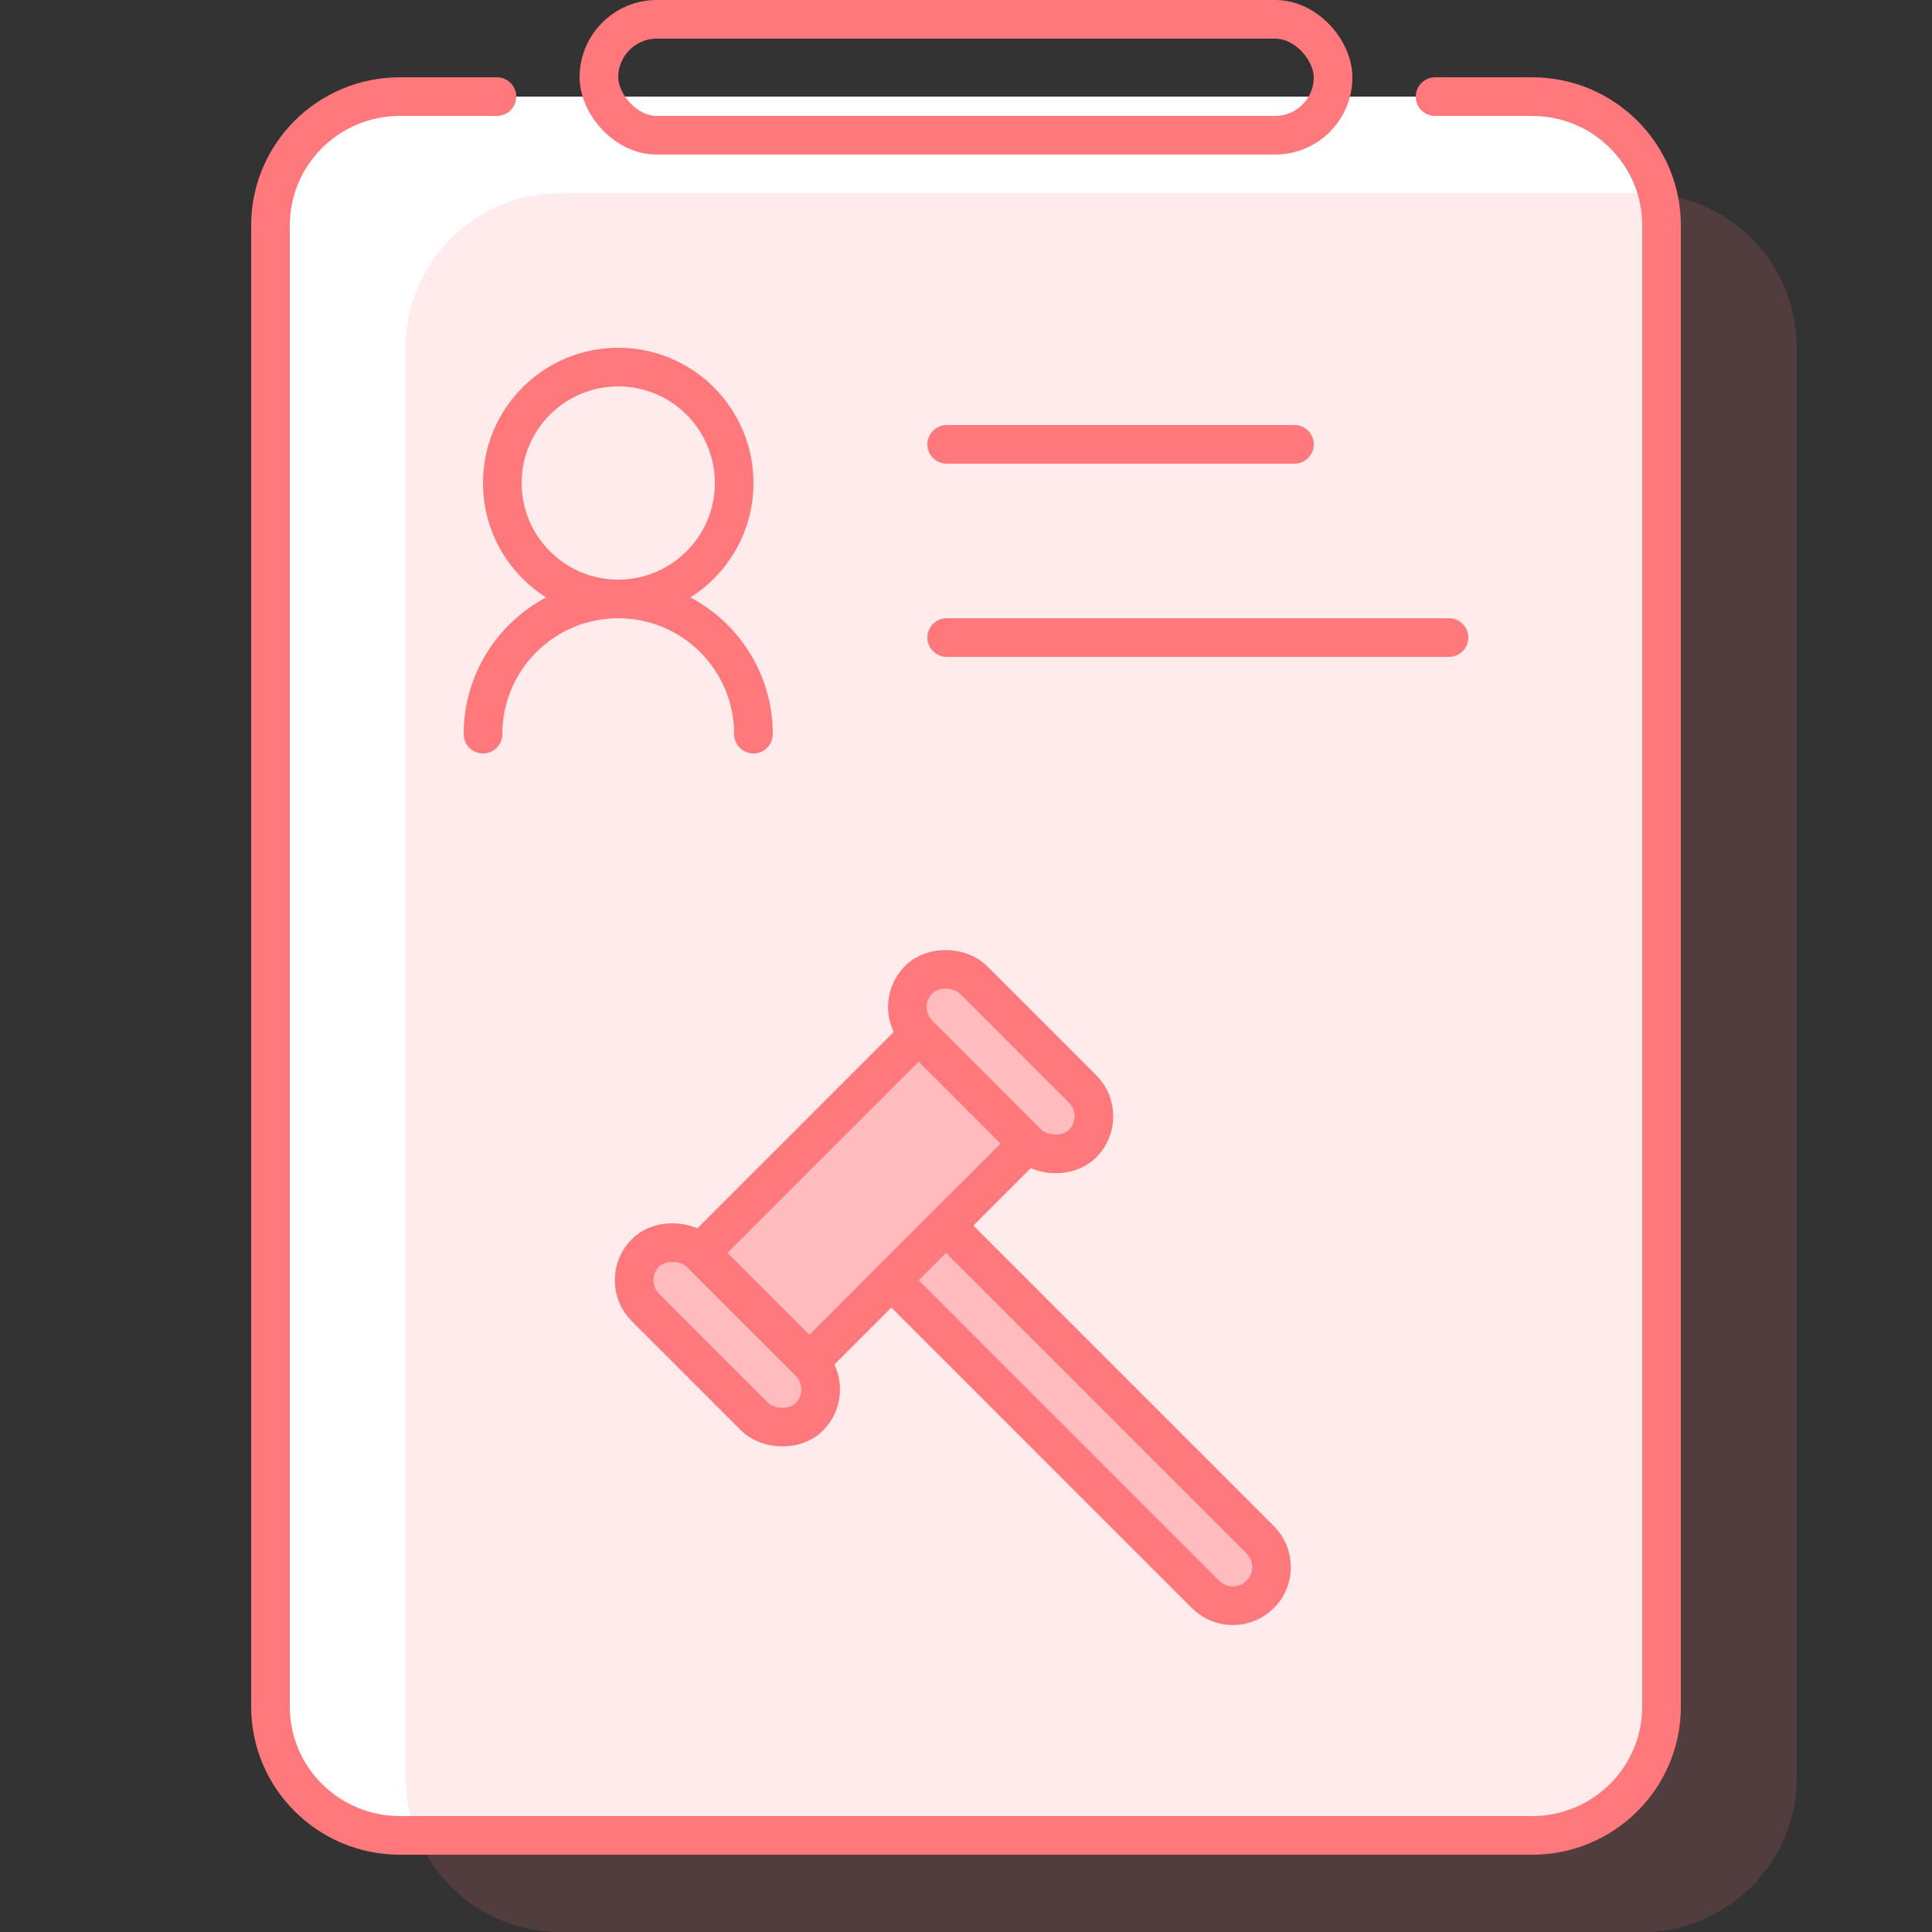 <?xml version="1.0" encoding="UTF-8"?>
<svg width="100px" height="100px" viewBox="0 0 100 100" version="1.1" xmlns="http://www.w3.org/2000/svg" xmlns:xlink="http://www.w3.org/1999/xlink">
    <rect x="0" y="0" width="100" height="100" fill="#333333" stroke="none"/>
    <!-- Generator: Sketch 54.1 (76490) - https://sketchapp.com -->
    <title>icon_query_day_deal</title>
    <desc>Created with Sketch.</desc>
    <g id="交易" stroke="none" stroke-width="1" fill="none" fill-rule="evenodd">
        <g id="icon_query_day_deal">
            <rect id="Rectangle-Copy" x="0" y="0" width="100" height="100"></rect>
            <path d="M22,5 L25.721,5 L74.279,5 L78,5 C82.418,5 86,8.582 86,13 L86,87 C86,91.418 82.418,95 78,95 L22,95 C17.582,95 14,91.418 14,87 L14,13 C14,8.582 17.582,5 22,5 Z" id="Rectangle" fill="#FFFFFF"></path>
            <path d="M29,10 L32.721,10 L81.279,10 L85,10 C89.418,10 93,13.582 93,18 L93,92 C93,96.418 89.418,100 85,100 L29,100 C24.582,100 21,96.418 21,92 L21,18 C21,13.582 24.582,10 29,10 Z" id="Rectangle-Copy-25" fill="#FF787B" opacity="0.15"></path>
            <path d="M35.733,30.923 C38.271,32.264 40,34.93 40,38 C40,38.552 39.552,39 39,39 C38.448,39 38,38.552 38,38 C38,34.686 35.314,32 32,32 C28.686,32 26,34.686 26,38 C26,38.552 25.552,39 25,39 C24.448,39 24,38.552 24,38 C24,34.93 25.729,32.264 28.267,30.923 C26.304,29.683 25,27.494 25,25 C25,21.134 28.134,18 32,18 C35.866,18 39,21.134 39,25 C39,27.494 37.696,29.683 35.733,30.923 Z M32,30 C34.761,30 37,27.761 37,25 C37,22.239 34.761,20 32,20 C29.239,20 27,22.239 27,25 C27,27.761 29.239,30 32,30 Z M49,22 L67,22 C67.552,22 68,22.448 68,23 C68,23.552 67.552,24 67,24 L49,24 C48.448,24 48,23.552 48,23 C48,22.448 48.448,22 49,22 Z M49,32 L75,32 C75.552,32 76,32.448 76,33 C76,33.552 75.552,34 75,34 L49,34 C48.448,34 48,33.552 48,33 C48,32.448 48.448,32 49,32 Z" id="Combined-Shape" fill="#FF787B" fill-rule="nonzero"></path>
            <g id="Group-17" transform="translate(52.5, 70.506) rotate(-45) translate(-52.5, -70.506) translate(41, 53.006)" fill="#FFBBBD" stroke="#FF787B" stroke-width="2">
                <rect id="Rectangle" x="2" y="2" width="20" height="8"></rect>
                <rect id="Rectangle" x="0" y="0" width="4" height="12" rx="2"></rect>
                <rect id="Rectangle-Copy-18" x="20" y="0" width="4" height="12" rx="2"></rect>
                <path d="M10,10 L14,10 L14,33 C14,34.105 13.105,35 12,35 L12,35 C10.895,35 10,34.105 10,33 L10,10 Z" id="Rectangle"></path>
            </g>
            <path d="M74.279,5 L79.302,5 C83.001,5 86,7.985 86,11.667 L86,88.333 C86,92.015 83.001,95 79.302,95 L20.698,95 C16.999,95 14,92.015 14,88.333 L14,11.667 C14,7.985 16.999,5 20.698,5 L20.698,5 L25.721,5" id="Path" stroke="#FF787B" stroke-width="2" stroke-linecap="round"></path>
            <rect id="Rectangle" stroke="#FF787B" stroke-width="2" x="31" y="1" width="38" height="6" rx="3"></rect>
        </g>
    </g>
</svg>